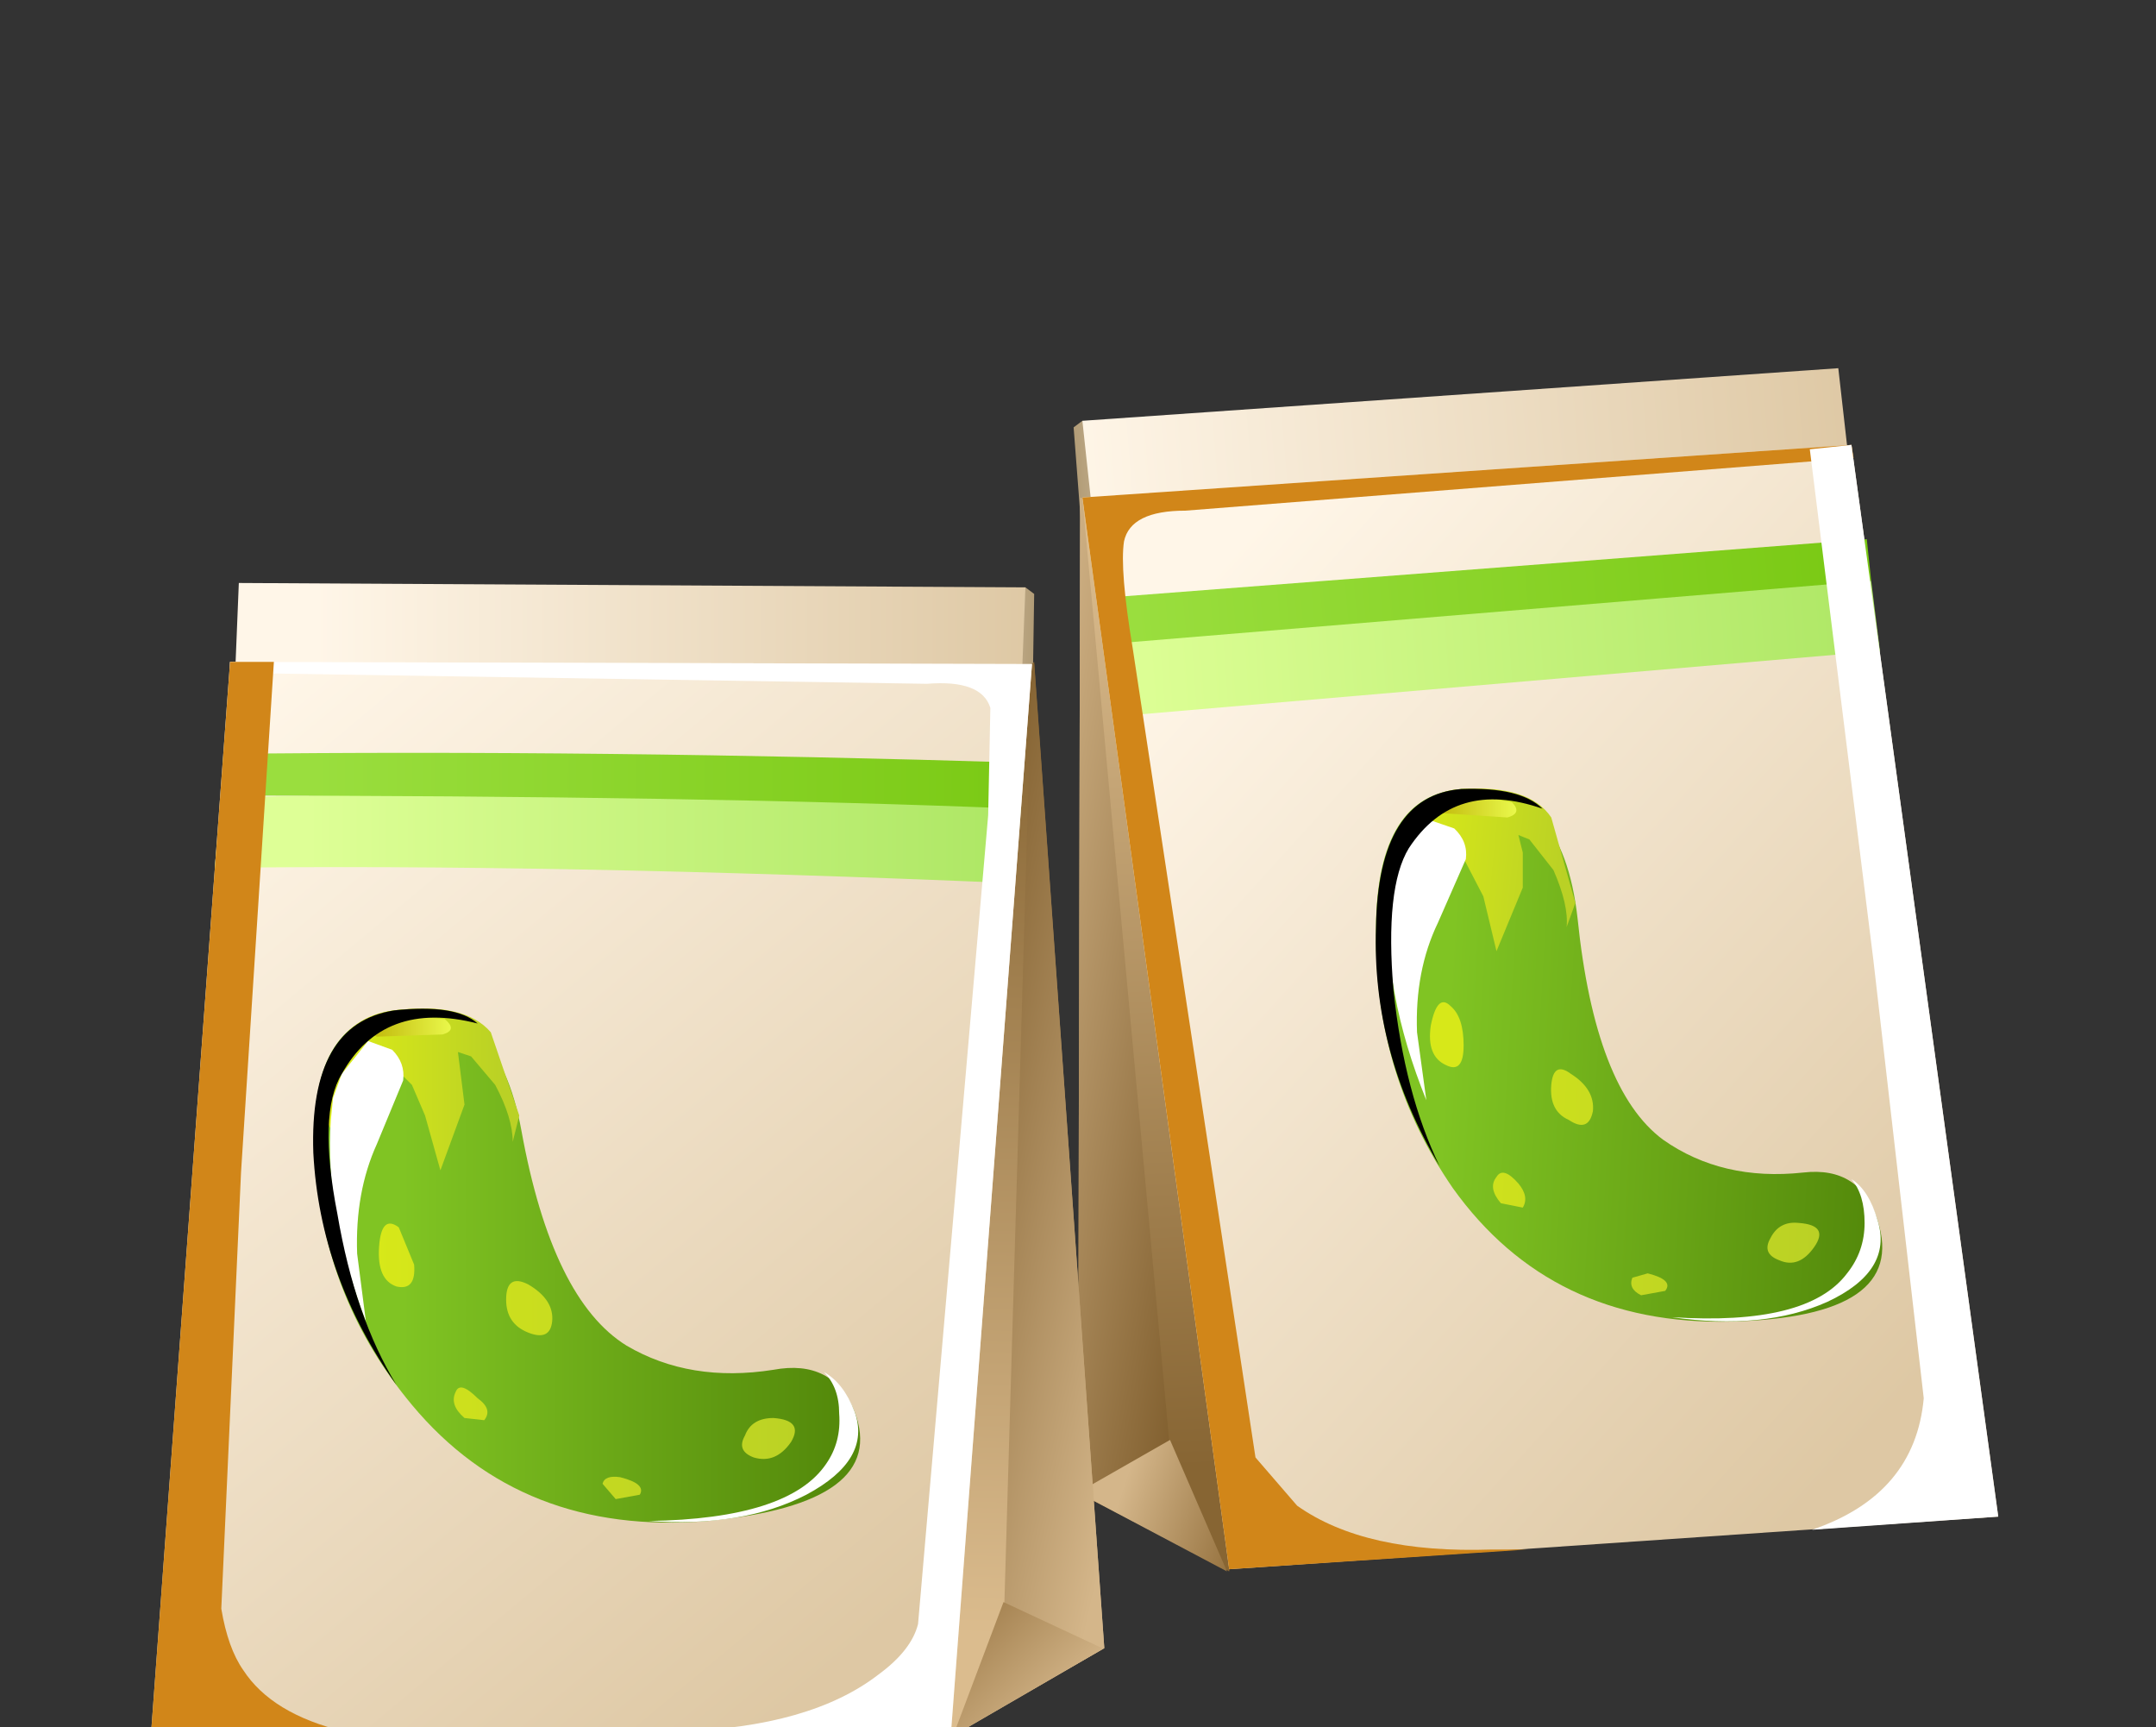<?xml version="1.0" encoding="UTF-8" standalone="no"?>
<svg xmlns:xlink="http://www.w3.org/1999/xlink" height="39.4px" width="49.2px" xmlns="http://www.w3.org/2000/svg">
  <rect width="100%" height="100%" fill="#333333" stroke="none"/>
  <g transform="matrix(1.0, 0.0, 0.0, 1.0, 0.0, 0.0)">
    <use height="27.45" transform="matrix(1.0, 0.0, 0.0, 1.0, 24.5, 8.4)" width="21.1" xlink:href="#shape0"/>
    <use height="25.65" transform="matrix(1.0, 0.0, 0.0, 1.0, 24.7, 10.15)" width="17.6" xlink:href="#sprite0"/>
    <use height="24.75" transform="matrix(1.0, 0.0, 0.0, 1.0, 41.3, 10.15)" width="4.3" xlink:href="#sprite1"/>
    <use height="12.15" transform="matrix(1.0, 0.0, 0.0, 1.0, 31.4, 18.0)" width="11.55" xlink:href="#shape3"/>
    <use height="1.5" transform="matrix(1.0, 0.0, 0.0, 1.0, 32.65, 22.85)" width="0.75" xlink:href="#sprite2"/>
    <use height="0.9" transform="matrix(1.0, 0.0, 0.0, 1.0, 34.05, 26.75)" width="0.75" xlink:href="#sprite3"/>
    <use height="1.25" transform="matrix(1.0, 0.0, 0.0, 1.0, 35.4, 24.4)" width="0.95" xlink:href="#sprite4"/>
    <use height="0.9" transform="matrix(1.0, 0.0, 0.0, 1.0, 40.35, 27.9)" width="1.15" xlink:href="#sprite5"/>
    <use height="0.6" transform="matrix(1.0, 0.0, 0.0, 1.0, 37.2, 29.0)" width="0.85" xlink:href="#sprite6"/>
    <use height="3.25" transform="matrix(1.0, 0.0, 0.0, 1.0, 38.15, 26.9)" width="4.75" xlink:href="#sprite7"/>
    <use height="6.45" transform="matrix(1.0, 0.0, 0.0, 1.0, 31.7, 18.65)" width="1.75" xlink:href="#sprite8"/>
    <use height="8.6" transform="matrix(1.0, 0.0, 0.0, 1.0, 31.4, 18.0)" width="3.8" xlink:href="#sprite9"/>
    <use height="26.3" transform="matrix(1.0, 0.0, 0.0, 1.0, 3.45, 13.3)" width="21.75" xlink:href="#shape12"/>
    <use height="24.45" transform="matrix(1.0, 0.0, 0.0, 1.0, 5.25, 15.1)" width="18.3" xlink:href="#sprite10"/>
    <use height="24.4" transform="matrix(1.0, 0.0, 0.0, 1.0, 3.45, 15.1)" width="4.4" xlink:href="#sprite11"/>
    <use height="11.75" transform="matrix(1.0, 0.0, 0.0, 1.0, 7.15, 23.0)" width="12.5" xlink:href="#shape15"/>
    <use height="1.45" transform="matrix(1.0, 0.0, 0.0, 1.0, 8.65, 27.9)" width="0.8" xlink:href="#sprite12"/>
    <use height="0.85" transform="matrix(1.0, 0.0, 0.0, 1.0, 10.35, 31.65)" width="0.75" xlink:href="#sprite13"/>
    <use height="1.2" transform="matrix(1.0, 0.0, 0.0, 1.0, 11.55, 29.25)" width="1.05" xlink:href="#sprite14"/>
    <use height="0.95" transform="matrix(1.0, 0.0, 0.0, 1.0, 16.95, 32.35)" width="1.2" xlink:href="#sprite15"/>
    <use height="0.55" transform="matrix(1.0, 0.0, 0.0, 1.0, 13.75, 33.7)" width="0.9" xlink:href="#sprite16"/>
    <use height="3.45" transform="matrix(1.0, 0.0, 0.0, 1.0, 14.8, 31.3)" width="4.8" xlink:href="#sprite17"/>
    <use height="6.45" transform="matrix(1.0, 0.0, 0.0, 1.0, 7.55, 23.7)" width="1.65" xlink:href="#sprite18"/>
    <use height="8.6" transform="matrix(1.0, 0.0, 0.0, 1.0, 7.15, 23.0)" width="3.75" xlink:href="#sprite19"/>
  </g>
  <defs>
    <g id="shape0" transform="matrix(1.0, 0.0, 0.0, 1.0, -24.5, -8.4)">
      <path d="M28.1 12.6 L28.0 13.3 24.75 13.0 24.5 9.75 24.7 9.6 28.1 12.6" fill="url(#gradient0)" fill-rule="evenodd" stroke="none"/>
      <path d="M25.25 14.7 L24.7 9.6 41.95 8.4 42.5 13.25 25.25 14.7" fill="url(#gradient1)" fill-rule="evenodd" stroke="none"/>
      <path d="M30.75 16.2 L28.05 35.85 24.6 34.05 24.65 11.35 30.75 16.2" fill="url(#gradient2)" fill-rule="evenodd" stroke="none"/>
      <path d="M26.9 35.25 L24.6 34.05 24.65 11.4 24.7 11.35 26.9 35.25" fill="url(#gradient3)" fill-rule="evenodd" stroke="none"/>
      <path d="M28.0 35.85 L24.6 34.05 26.7 32.85 28.0 35.85" fill="url(#gradient4)" fill-rule="evenodd" stroke="none"/>
      <path d="M28.05 35.8 L24.7 11.35 42.25 10.15 45.6 34.6 28.05 35.8" fill="url(#gradient5)" fill-rule="evenodd" stroke="none"/>
      <path d="M42.7 13.25 L42.9 14.85 25.4 16.35 25.15 14.55 42.7 13.25" fill="url(#gradient6)" fill-rule="evenodd" stroke="none"/>
      <path d="M42.6 12.3 L42.7 13.25 25.2 14.7 25.05 13.65 42.6 12.3" fill="url(#gradient7)" fill-rule="evenodd" stroke="none"/>
    </g>
    <linearGradient gradientTransform="matrix(-0.002, 1.0E-4, -1.0E-4, -0.002, 26.15, 11.45)" gradientUnits="userSpaceOnUse" id="gradient0" spreadMethod="pad" x1="-819.2" x2="819.2">
      <stop offset="0.0" stop-color="#fff6e8"/>
      <stop offset="1.0" stop-color="#b09a74"/>
    </linearGradient>
    <linearGradient gradientTransform="matrix(0.011, -9.0E-4, -9.0E-4, -0.011, 33.55, 11.45)" gradientUnits="userSpaceOnUse" id="gradient1" spreadMethod="pad" x1="-819.2" x2="819.2">
      <stop offset="0.0" stop-color="#fff6e8"/>
      <stop offset="1.0" stop-color="#dec8a4"/>
    </linearGradient>
    <linearGradient gradientTransform="matrix(-5.0E-4, -0.013, 0.013, -6.0E-4, 27.45, 22.8)" gradientUnits="userSpaceOnUse" id="gradient2" spreadMethod="pad" x1="-819.2" x2="819.2">
      <stop offset="0.0" stop-color="#876533"/>
      <stop offset="1.0" stop-color="#dbbc8e"/>
    </linearGradient>
    <linearGradient gradientTransform="matrix(-0.004, -6.0E-4, 7.0E-4, -0.004, 25.4, 23.45)" gradientUnits="userSpaceOnUse" id="gradient3" spreadMethod="pad" x1="-819.2" x2="819.2">
      <stop offset="0.0" stop-color="#7d5b2a"/>
      <stop offset="1.0" stop-color="#d4b68a"/>
    </linearGradient>
    <linearGradient gradientTransform="matrix(-0.002, -0.001, 0.001, -0.003, 27.5, 34.05)" gradientUnits="userSpaceOnUse" id="gradient4" spreadMethod="pad" x1="-819.2" x2="819.2">
      <stop offset="0.0" stop-color="#87622d"/>
      <stop offset="1.0" stop-color="#d4b68a"/>
    </linearGradient>
    <linearGradient gradientTransform="matrix(0.011, 0.01, 0.01, -0.011, 35.1, 22.95)" gradientUnits="userSpaceOnUse" id="gradient5" spreadMethod="pad" x1="-819.2" x2="819.2">
      <stop offset="0.0" stop-color="#fff6e8"/>
      <stop offset="1.0" stop-color="#dec8a4"/>
    </linearGradient>
    <linearGradient gradientTransform="matrix(0.011, -8.0E-4, -8.0E-4, -0.011, 34.45, 14.75)" gradientUnits="userSpaceOnUse" id="gradient6" spreadMethod="pad" x1="-819.2" x2="819.2">
      <stop offset="0.0" stop-color="#deff96"/>
      <stop offset="1.0" stop-color="#ace663"/>
    </linearGradient>
    <linearGradient gradientTransform="matrix(0.01, -9.0E-4, -9.0E-4, -0.01, 34.05, 13.4)" gradientUnits="userSpaceOnUse" id="gradient7" spreadMethod="pad" x1="-819.2" x2="819.2">
      <stop offset="0.0" stop-color="#9ade3e"/>
      <stop offset="1.0" stop-color="#7ac914"/>
    </linearGradient>
    <g id="sprite0" transform="matrix(1.0, 0.0, 0.0, 1.0, 0.0, 0.0)">
      <use height="25.65" transform="matrix(1.0, 0.0, 0.0, 1.0, 0.0, 0.0)" width="17.6" xlink:href="#shape1"/>
    </g>
    <g id="shape1" transform="matrix(1.0, 0.0, 0.0, 1.0, 0.0, 0.0)">
      <path d="M4.9 24.2 Q6.45 25.3 9.35 25.2 L10.15 25.2 3.35 25.65 0.0 1.2 17.55 0.0 17.6 0.3 2.35 1.5 Q1.1 1.5 0.95 2.2 0.85 2.85 1.15 4.65 L3.95 23.1 4.9 24.2" fill="#d18619" fill-rule="evenodd" stroke="none"/>
    </g>
    <g id="sprite1" transform="matrix(1.0, 0.0, 0.0, 1.0, 0.0, 0.0)">
      <use height="24.75" transform="matrix(1.0, 0.0, 0.0, 1.0, 0.0, 0.0)" width="4.3" xlink:href="#shape2"/>
    </g>
    <g id="shape2" transform="matrix(1.0, 0.0, 0.0, 1.0, 0.0, 0.0)">
      <path d="M0.95 0.0 L4.3 24.45 0.05 24.75 Q2.4 23.95 2.6 21.75 L1.45 11.75 0.0 0.1 0.95 0.0" fill="#ffffff" fill-rule="evenodd" stroke="none"/>
    </g>
    <g id="shape3" transform="matrix(1.0, 0.0, 0.0, 1.0, -31.4, -18.0)">
      <path d="M33.35 18.0 Q35.65 17.85 36.0 20.95 36.4 24.85 37.95 26.0 39.3 26.95 41.15 26.75 42.45 26.6 42.85 27.85 43.55 30.05 39.5 30.15 35.4 30.25 33.15 27.1 31.4 24.55 31.4 21.4 31.35 18.15 33.35 18.0" fill="url(#gradient8)" fill-rule="evenodd" stroke="none"/>
      <path d="M35.4 18.65 L35.95 20.6 35.75 21.15 Q35.8 20.65 35.45 19.85 L34.9 19.15 34.65 19.05 34.75 19.45 34.75 20.25 34.15 21.7 33.85 20.45 33.15 19.1 Q32.9 19.1 32.45 19.75 L32.0 21.1 Q31.55 20.3 31.65 19.6 32.1 18.1 33.35 18.0 34.9 17.9 35.4 18.65" fill="url(#gradient9)" fill-rule="evenodd" stroke="none"/>
      <path d="M33.4 18.1 L34.5 18.3 Q34.75 18.55 34.4 18.65 L32.9 18.55 Q32.8 18.5 33.0 18.3 33.15 18.15 33.4 18.1" fill="url(#gradient10)" fill-rule="evenodd" stroke="none"/>
    </g>
    <linearGradient gradientTransform="matrix(0.006, 4.0E-4, 4.0E-4, -0.007, 37.9, 24.15)" gradientUnits="userSpaceOnUse" id="gradient8" spreadMethod="pad" x1="-819.2" x2="819.2">
      <stop offset="0.0" stop-color="#80c423"/>
      <stop offset="1.0" stop-color="#548a0b"/>
    </linearGradient>
    <linearGradient gradientTransform="matrix(0.002, 2.0E-4, 2.0E-4, -0.002, 34.05, 19.85)" gradientUnits="userSpaceOnUse" id="gradient9" spreadMethod="pad" x1="-819.2" x2="819.2">
      <stop offset="0.0" stop-color="#d7e819"/>
      <stop offset="1.0" stop-color="#bad125"/>
    </linearGradient>
    <linearGradient gradientTransform="matrix(-0.001, 0.0, 0.0, 0.001, 33.75, 18.4)" gradientUnits="userSpaceOnUse" id="gradient10" spreadMethod="pad" x1="-819.2" x2="819.2">
      <stop offset="0.0" stop-color="#e9f74a"/>
      <stop offset="1.0" stop-color="#c4be10"/>
    </linearGradient>
    <g id="sprite2" transform="matrix(1.0, 0.0, 0.0, 1.0, 0.0, 0.05)">
      <use height="1.5" transform="matrix(1.0, 0.0, 0.0, 1.0, 0.0, -0.05)" width="0.75" xlink:href="#shape4"/>
    </g>
    <g id="shape4" transform="matrix(1.0, 0.0, 0.0, 1.0, 0.0, 0.05)">
      <path d="M0.45 0.05 Q0.75 0.3 0.75 0.95 0.75 1.6 0.35 1.4 -0.1 1.2 0.0 0.5 0.15 -0.25 0.45 0.05" fill="url(#gradient11)" fill-rule="evenodd" stroke="none"/>
    </g>
    <linearGradient gradientTransform="matrix(0.006, 4.0E-4, 4.0E-4, -0.007, 5.45, 1.05)" gradientUnits="userSpaceOnUse" id="gradient11" spreadMethod="pad" x1="-819.2" x2="819.2">
      <stop offset="0.0" stop-color="#d7e819"/>
      <stop offset="1.0" stop-color="#bad125"/>
    </linearGradient>
    <g id="sprite3" transform="matrix(1.0, 0.0, 0.0, 1.0, 0.05, 0.0)">
      <use height="0.9" transform="matrix(1.0, 0.0, 0.0, 1.0, -0.05, 0.0)" width="0.75" xlink:href="#shape5"/>
    </g>
    <g id="shape5" transform="matrix(1.0, 0.0, 0.0, 1.0, 0.05, 0.0)">
      <path d="M0.55 0.25 Q0.8 0.55 0.65 0.8 L0.15 0.7 Q-0.15 0.35 0.05 0.1 0.2 -0.15 0.55 0.25" fill="url(#gradient12)" fill-rule="evenodd" stroke="none"/>
    </g>
    <linearGradient gradientTransform="matrix(0.006, 4.0E-4, 4.0E-4, -0.007, 1.9, 0.55)" gradientUnits="userSpaceOnUse" id="gradient12" spreadMethod="pad" x1="-819.2" x2="819.2">
      <stop offset="0.0" stop-color="#d7e819"/>
      <stop offset="1.0" stop-color="#bad125"/>
    </linearGradient>
    <g id="sprite4" transform="matrix(1.0, 0.0, 0.0, 1.0, 0.0, 0.0)">
      <use height="1.25" transform="matrix(1.0, 0.0, 0.0, 1.0, 0.0, 0.0)" width="0.95" xlink:href="#shape6"/>
    </g>
    <g id="shape6" transform="matrix(1.0, 0.0, 0.0, 1.0, 0.0, 0.0)">
      <path d="M0.45 0.1 Q1.0 0.45 0.95 0.95 0.85 1.45 0.4 1.15 -0.05 0.95 0.0 0.35 0.05 -0.2 0.45 0.1" fill="url(#gradient13)" fill-rule="evenodd" stroke="none"/>
    </g>
    <linearGradient gradientTransform="matrix(0.006, 4.0E-4, 4.0E-4, -0.007, 1.0, 0.65)" gradientUnits="userSpaceOnUse" id="gradient13" spreadMethod="pad" x1="-819.2" x2="819.2">
      <stop offset="0.0" stop-color="#d7e819"/>
      <stop offset="1.0" stop-color="#bad125"/>
    </linearGradient>
    <g id="sprite5" transform="matrix(1.0, 0.0, 0.0, 1.0, 0.0, 0.0)">
      <use height="0.9" transform="matrix(1.0, 0.0, 0.0, 1.0, 0.0, 0.0)" width="1.15" xlink:href="#shape7"/>
    </g>
    <g id="shape7" transform="matrix(1.0, 0.0, 0.0, 1.0, 0.0, 0.0)">
      <path d="M0.7 0.0 Q1.4 0.05 1.05 0.55 0.7 1.05 0.25 0.85 -0.15 0.7 0.05 0.35 0.25 -0.05 0.7 0.0" fill="url(#gradient14)" fill-rule="evenodd" stroke="none"/>
    </g>
    <linearGradient gradientTransform="matrix(0.006, 4.0E-4, 4.0E-4, -0.007, -3.8, 0.15)" gradientUnits="userSpaceOnUse" id="gradient14" spreadMethod="pad" x1="-819.2" x2="819.2">
      <stop offset="0.0" stop-color="#d7e819"/>
      <stop offset="1.0" stop-color="#bad125"/>
    </linearGradient>
    <g id="sprite6" transform="matrix(1.0, 0.0, 0.0, 1.0, 0.0, 0.0)">
      <use height="0.6" transform="matrix(1.0, 0.0, 0.0, 1.0, 0.0, 0.0)" width="0.85" xlink:href="#shape8"/>
    </g>
    <g id="shape8" transform="matrix(1.0, 0.0, 0.0, 1.0, 0.0, 0.0)">
      <path d="M0.4 0.05 Q1.0 0.2 0.8 0.45 L0.25 0.55 Q-0.05 0.4 0.05 0.15 L0.4 0.05" fill="url(#gradient15)" fill-rule="evenodd" stroke="none"/>
    </g>
    <linearGradient gradientTransform="matrix(0.006, 4.0E-4, 4.0E-4, -0.007, -1.85, 0.15)" gradientUnits="userSpaceOnUse" id="gradient15" spreadMethod="pad" x1="-819.2" x2="819.2">
      <stop offset="0.0" stop-color="#d7e819"/>
      <stop offset="1.0" stop-color="#bad125"/>
    </linearGradient>
    <g id="sprite7" transform="matrix(1.0, 0.0, 0.0, 1.0, 0.0, 0.0)">
      <use height="3.25" transform="matrix(1.0, 0.0, 0.0, 1.0, 0.0, 0.0)" width="4.75" xlink:href="#shape9"/>
    </g>
    <g id="shape9" transform="matrix(1.0, 0.0, 0.0, 1.0, 0.0, 0.0)">
      <path d="M0.0 3.15 Q3.1 3.35 4.0 2.15 4.4 1.65 4.4 1.0 4.4 0.35 4.1 0.0 4.5 0.25 4.7 0.95 5.05 2.1 3.55 2.8 2.1 3.45 0.0 3.15" fill="#ffffff" fill-rule="evenodd" stroke="none"/>
    </g>
    <g id="sprite8" transform="matrix(1.0, 0.0, 0.0, 1.0, 0.05, 0.0)">
      <use height="6.45" transform="matrix(1.061, 0.0, 0.0, 1.0, -0.05, 0.0)" width="1.65" xlink:href="#shape10"/>
    </g>
    <g id="shape10" transform="matrix(1.0, 0.0, 0.0, 1.0, 0.0, 0.05)">
      <path d="M1.4 0.2 Q1.7 0.5 1.65 0.9 L1.05 2.35 Q0.55 3.45 0.6 4.85 L0.8 6.4 Q-0.15 3.9 0.0 1.8 L0.05 1.3 0.25 0.75 0.85 0.0 1.4 0.2" fill="#ffffff" fill-rule="evenodd" stroke="none"/>
    </g>
    <g id="sprite9" transform="matrix(1.0, 0.0, 0.0, 1.0, 0.0, 0.0)">
      <use height="8.6" transform="matrix(1.0, 0.0, 0.0, 1.0, 0.0, 0.0)" width="3.8" xlink:href="#shape11"/>
    </g>
    <g id="shape11" transform="matrix(1.0, 0.0, 0.0, 1.0, 0.0, 0.0)">
      <path d="M3.8 0.45 Q1.8 -0.25 0.75 1.35 0.2 2.25 0.4 4.6 0.65 6.95 1.45 8.6 -0.1 6.0 0.0 3.15 0.05 0.15 1.95 0.0 3.3 -0.05 3.8 0.45" fill="#000000" fill-rule="evenodd" stroke="none"/>
    </g>
    <g id="shape12" transform="matrix(1.0, 0.0, 0.0, 1.0, -3.45, -13.3)">
      <path d="M20.1 16.6 L23.4 13.4 23.6 13.55 23.55 16.75 20.25 17.25 20.1 16.6" fill="url(#gradient16)" fill-rule="evenodd" stroke="none"/>
      <path d="M23.2 18.5 L5.25 18.2 5.45 13.3 23.4 13.4 23.2 18.5" fill="url(#gradient17)" fill-rule="evenodd" stroke="none"/>
      <path d="M17.6 20.3 L23.6 15.1 25.2 37.6 21.75 39.6 17.6 20.3" fill="url(#gradient18)" fill-rule="evenodd" stroke="none"/>
      <path d="M22.85 38.95 L23.55 15.15 23.6 15.15 25.2 37.6 22.85 38.95" fill="url(#gradient19)" fill-rule="evenodd" stroke="none"/>
      <path d="M21.75 39.6 L22.9 36.55 25.15 37.6 25.2 37.6 21.75 39.6" fill="url(#gradient20)" fill-rule="evenodd" stroke="none"/>
      <path d="M21.7 39.55 L3.45 39.5 5.25 15.1 23.55 15.15 21.7 39.55" fill="url(#gradient21)" fill-rule="evenodd" stroke="none"/>
      <path d="M5.05 18.2 Q11.45 18.0 23.3 18.35 L23.15 20.15 Q12.55 19.7 4.9 19.8 L5.05 18.2" fill="url(#gradient22)" fill-rule="evenodd" stroke="none"/>
      <path d="M5.1 17.2 Q13.6 17.1 23.35 17.4 L23.25 18.45 Q15.95 18.15 5.05 18.15 L5.1 17.2" fill="url(#gradient23)" fill-rule="evenodd" stroke="none"/>
    </g>
    <linearGradient gradientTransform="matrix(0.002, 0.0, 0.0, -0.002, 22.05, 15.35)" gradientUnits="userSpaceOnUse" id="gradient16" spreadMethod="pad" x1="-819.2" x2="819.2">
      <stop offset="0.0" stop-color="#fff6e8"/>
      <stop offset="1.0" stop-color="#b09a74"/>
    </linearGradient>
    <linearGradient gradientTransform="matrix(0.01, 0.0, 0.0, -0.01, 15.4, 15.9)" gradientUnits="userSpaceOnUse" id="gradient17" spreadMethod="pad" x1="-819.2" x2="819.2">
      <stop offset="0.0" stop-color="#fff6e8"/>
      <stop offset="1.0" stop-color="#dec8a4"/>
    </linearGradient>
    <linearGradient gradientTransform="matrix(-3.0E-4, 0.013, 0.013, 3.0E-4, 21.45, 26.65)" gradientUnits="userSpaceOnUse" id="gradient18" spreadMethod="pad" x1="-819.2" x2="819.2">
      <stop offset="0.0" stop-color="#876533"/>
      <stop offset="1.0" stop-color="#dbbc8e"/>
    </linearGradient>
    <linearGradient gradientTransform="matrix(0.004, 9.0E-4, 9.0E-4, -0.004, 23.6, 27.15)" gradientUnits="userSpaceOnUse" id="gradient19" spreadMethod="pad" x1="-819.2" x2="819.2">
      <stop offset="0.0" stop-color="#7d5b2a"/>
      <stop offset="1.0" stop-color="#d4b68a"/>
    </linearGradient>
    <linearGradient gradientTransform="matrix(0.002, 0.002, 0.002, -0.002, 22.15, 37.8)" gradientUnits="userSpaceOnUse" id="gradient20" spreadMethod="pad" x1="-819.2" x2="819.2">
      <stop offset="0.0" stop-color="#87622d"/>
      <stop offset="1.0" stop-color="#d4b68a"/>
    </linearGradient>
    <linearGradient gradientTransform="matrix(0.01, 0.012, 0.012, -0.01, 12.9, 26.6)" gradientUnits="userSpaceOnUse" id="gradient21" spreadMethod="pad" x1="-819.2" x2="819.2">
      <stop offset="0.0" stop-color="#fff6e8"/>
      <stop offset="1.0" stop-color="#dec8a4"/>
    </linearGradient>
    <linearGradient gradientTransform="matrix(0.01, 0.0, 0.0, -0.01, 15.2, 19.15)" gradientUnits="userSpaceOnUse" id="gradient22" spreadMethod="pad" x1="-819.2" x2="819.2">
      <stop offset="0.0" stop-color="#deff96"/>
      <stop offset="1.0" stop-color="#ace663"/>
    </linearGradient>
    <linearGradient gradientTransform="matrix(0.01, 0.0, 0.0, -0.01, 15.3, 17.85)" gradientUnits="userSpaceOnUse" id="gradient23" spreadMethod="pad" x1="-819.2" x2="819.2">
      <stop offset="0.0" stop-color="#9ade3e"/>
      <stop offset="1.0" stop-color="#7ac914"/>
    </linearGradient>
    <g id="sprite10" transform="matrix(1.0, 0.0, 0.0, 1.0, 0.0, 0.0)">
      <use height="24.45" transform="matrix(1.0, 0.0, 0.0, 1.0, 0.0, 0.0)" width="18.3" xlink:href="#shape13"/>
    </g>
    <g id="shape13" transform="matrix(1.0, 0.0, 0.0, 1.0, 0.0, 0.0)">
      <path d="M17.3 3.5 L17.35 1.05 Q17.15 0.4 15.9 0.5 L0.0 0.25 0.0 0.0 18.3 0.05 16.45 24.45 10.25 24.4 Q13.25 24.3 14.8 23.1 15.55 22.55 15.7 21.95 L17.3 3.5" fill="#ffffff" fill-rule="evenodd" stroke="none"/>
    </g>
    <g id="sprite11" transform="matrix(1.0, 0.0, 0.0, 1.0, 0.0, 0.0)">
      <use height="24.4" transform="matrix(1.0, 0.0, 0.0, 1.0, 0.0, 0.0)" width="4.4" xlink:href="#shape14"/>
    </g>
    <g id="shape14" transform="matrix(1.0, 0.0, 0.0, 1.0, 0.0, 0.0)">
      <path d="M1.8 0.0 L2.8 0.0 2.05 11.65 1.6 21.6 Q1.75 22.5 2.1 23.0 2.75 24.0 4.4 24.4 L0.0 24.4 1.8 0.0" fill="#d18619" fill-rule="evenodd" stroke="none"/>
    </g>
    <g id="shape15" transform="matrix(1.0, 0.0, 0.0, 1.0, -7.15, -23.0)">
      <path d="M9.0 23.05 Q11.35 22.75 11.9 25.8 12.6 29.65 14.3 30.7 15.75 31.55 17.65 31.25 19.0 31.0 19.5 32.2 20.3 34.3 16.15 34.7 11.9 35.05 9.4 32.05 7.4 29.65 7.2 26.55 6.95 23.35 9.0 23.05" fill="url(#gradient24)" fill-rule="evenodd" stroke="none"/>
      <path d="M10.05 26.7 L9.7 25.45 9.4 24.75 8.85 24.2 8.7 24.25 8.2 24.85 Q7.85 25.5 7.8 26.2 7.3 25.45 7.3 24.75 7.7 23.2 9.0 23.05 10.6 22.85 11.2 23.55 L11.85 25.45 11.7 26.05 Q11.7 25.5 11.3 24.75 L10.75 24.1 10.45 24.0 10.6 25.2 10.05 26.7" fill="url(#gradient25)" fill-rule="evenodd" stroke="none"/>
      <path d="M9.05 23.15 L10.15 23.25 Q10.45 23.5 10.1 23.6 L8.6 23.65 Q8.45 23.6 8.6 23.4 8.8 23.25 9.05 23.15" fill="url(#gradient26)" fill-rule="evenodd" stroke="none"/>
    </g>
    <linearGradient gradientTransform="matrix(0.006, 0.0, 0.0, -0.006, 14.1, 28.85)" gradientUnits="userSpaceOnUse" id="gradient24" spreadMethod="pad" x1="-819.2" x2="819.2">
      <stop offset="0.0" stop-color="#80c423"/>
      <stop offset="1.0" stop-color="#548a0b"/>
    </linearGradient>
    <linearGradient gradientTransform="matrix(0.002, 0.0, 0.0, -0.002, 9.85, 24.85)" gradientUnits="userSpaceOnUse" id="gradient25" spreadMethod="pad" x1="-819.2" x2="819.2">
      <stop offset="0.0" stop-color="#d7e819"/>
      <stop offset="1.0" stop-color="#bad125"/>
    </linearGradient>
    <linearGradient gradientTransform="matrix(-0.001, 0.0, 0.0, 0.001, 9.45, 23.45)" gradientUnits="userSpaceOnUse" id="gradient26" spreadMethod="pad" x1="-819.2" x2="819.2">
      <stop offset="0.0" stop-color="#e9f74a"/>
      <stop offset="1.0" stop-color="#c4be10"/>
    </linearGradient>
    <g id="sprite12" transform="matrix(1.0, 0.0, 0.0, 1.0, 0.0, 0.0)">
      <use height="1.45" transform="matrix(1.0, 0.0, 0.0, 1.0, 0.0, 0.0)" width="0.8" xlink:href="#shape16"/>
    </g>
    <g id="shape16" transform="matrix(1.0, 0.0, 0.0, 1.0, 0.0, 0.0)">
      <path d="M0.45 0.1 L0.8 0.95 Q0.85 1.55 0.4 1.45 -0.05 1.3 0.0 0.55 0.05 -0.2 0.45 0.1" fill="url(#gradient27)" fill-rule="evenodd" stroke="none"/>
    </g>
    <linearGradient gradientTransform="matrix(0.007, 0.0, 0.0, -0.007, 5.65, 0.75)" gradientUnits="userSpaceOnUse" id="gradient27" spreadMethod="pad" x1="-819.2" x2="819.2">
      <stop offset="0.0" stop-color="#d7e819"/>
      <stop offset="1.0" stop-color="#bad125"/>
    </linearGradient>
    <g id="sprite13" transform="matrix(1.0, 0.0, 0.0, 1.0, 0.0, 0.05)">
      <use height="0.85" transform="matrix(1.0, 0.0, 0.0, 1.0, 0.0, -0.05)" width="0.75" xlink:href="#shape17"/>
    </g>
    <g id="shape17" transform="matrix(1.0, 0.0, 0.0, 1.0, 0.0, 0.05)">
      <path d="M0.55 0.2 Q0.9 0.45 0.7 0.7 L0.25 0.65 Q-0.1 0.35 0.05 0.05 0.15 -0.2 0.55 0.2" fill="url(#gradient28)" fill-rule="evenodd" stroke="none"/>
    </g>
    <linearGradient gradientTransform="matrix(0.007, 0.0, 0.0, -0.007, 2.0, 0.4)" gradientUnits="userSpaceOnUse" id="gradient28" spreadMethod="pad" x1="-819.2" x2="819.2">
      <stop offset="0.0" stop-color="#d7e819"/>
      <stop offset="1.0" stop-color="#bad125"/>
    </linearGradient>
    <g id="sprite14" transform="matrix(1.0, 0.0, 0.0, 1.0, 0.05, 0.0)">
      <use height="1.2" transform="matrix(1.0, 0.0, 0.0, 1.0, -0.05, 0.0)" width="1.05" xlink:href="#shape18"/>
    </g>
    <g id="shape18" transform="matrix(1.0, 0.0, 0.0, 1.0, 0.05, 0.0)">
      <path d="M0.45 0.05 Q1.05 0.4 1.0 0.9 0.95 1.35 0.45 1.15 -0.05 0.95 -0.05 0.4 -0.05 -0.2 0.45 0.05" fill="url(#gradient29)" fill-rule="evenodd" stroke="none"/>
    </g>
    <linearGradient gradientTransform="matrix(0.007, 0.0, 0.0, -0.007, 1.05, 0.6)" gradientUnits="userSpaceOnUse" id="gradient29" spreadMethod="pad" x1="-819.2" x2="819.2">
      <stop offset="0.0" stop-color="#d7e819"/>
      <stop offset="1.0" stop-color="#bad125"/>
    </linearGradient>
    <g id="sprite15" transform="matrix(1.0, 0.0, 0.0, 1.0, 0.0, 0.0)">
      <use height="0.95" transform="matrix(1.0, 0.0, 0.0, 1.0, 0.0, 0.0)" width="1.2" xlink:href="#shape19"/>
    </g>
    <g id="shape19" transform="matrix(1.0, 0.0, 0.0, 1.0, 0.0, 0.0)">
      <path d="M0.7 0.0 Q1.4 0.05 1.1 0.55 0.75 1.05 0.25 0.9 -0.15 0.75 0.05 0.4 0.2 0.0 0.7 0.0" fill="url(#gradient30)" fill-rule="evenodd" stroke="none"/>
    </g>
    <linearGradient gradientTransform="matrix(0.007, 0.0, 0.0, -0.007, -3.95, 0.5)" gradientUnits="userSpaceOnUse" id="gradient30" spreadMethod="pad" x1="-819.2" x2="819.2">
      <stop offset="0.0" stop-color="#d7e819"/>
      <stop offset="1.0" stop-color="#bad125"/>
    </linearGradient>
    <g id="sprite16" transform="matrix(1.0, 0.0, 0.0, 1.0, 0.0, 0.0)">
      <use height="0.55" transform="matrix(1.0, 0.0, 0.0, 1.0, 0.0, 0.0)" width="0.9" xlink:href="#shape20"/>
    </g>
    <g id="shape20" transform="matrix(1.0, 0.0, 0.0, 1.0, 0.0, 0.0)">
      <path d="M0.4 0.0 Q1.0 0.15 0.85 0.4 L0.3 0.5 0.0 0.15 Q0.05 -0.05 0.4 0.0" fill="url(#gradient31)" fill-rule="evenodd" stroke="none"/>
    </g>
    <linearGradient gradientTransform="matrix(0.007, 0.0, 0.0, -0.007, -1.9, 0.25)" gradientUnits="userSpaceOnUse" id="gradient31" spreadMethod="pad" x1="-819.2" x2="819.2">
      <stop offset="0.0" stop-color="#d7e819"/>
      <stop offset="1.0" stop-color="#bad125"/>
    </linearGradient>
    <g id="sprite17" transform="matrix(1.0, 0.0, 0.0, 1.0, 0.0, 0.0)">
      <use height="3.45" transform="matrix(1.0, 0.0, 0.0, 1.0, 0.0, 0.0)" width="4.8" xlink:href="#shape21"/>
    </g>
    <g id="shape21" transform="matrix(1.0, 0.0, 0.0, 1.0, 0.0, 0.0)">
      <path d="M0.0 3.4 Q3.2 3.35 4.05 2.1 4.4 1.6 4.35 0.95 4.35 0.35 4.0 0.0 4.45 0.25 4.7 0.9 5.1 2.0 3.6 2.8 2.15 3.55 0.0 3.4" fill="#ffffff" fill-rule="evenodd" stroke="none"/>
    </g>
    <g id="sprite18" transform="matrix(1.0, 0.0, 0.0, 1.0, 0.0, 0.05)">
      <use height="6.45" transform="matrix(1.0, 0.0, 0.0, 1.0, 0.0, -0.05)" width="1.65" xlink:href="#shape10"/>
    </g>
    <g id="sprite19" transform="matrix(1.0, 0.0, 0.0, 1.0, 0.0, 0.0)">
      <use height="8.6" transform="matrix(1.0, 0.0, 0.0, 1.0, 0.0, 0.0)" width="3.75" xlink:href="#shape22"/>
    </g>
    <g id="shape22" transform="matrix(1.0, 0.0, 0.0, 1.0, 0.0, 0.0)">
      <path d="M3.75 0.35 Q1.6 -0.2 0.65 1.5 0.1 2.4 0.55 4.7 0.95 7.05 1.9 8.6 0.15 6.15 0.0 3.3 -0.1 0.35 1.85 0.05 3.25 -0.1 3.75 0.35" fill="#000000" fill-rule="evenodd" stroke="none"/>
    </g>
  </defs>
</svg>
